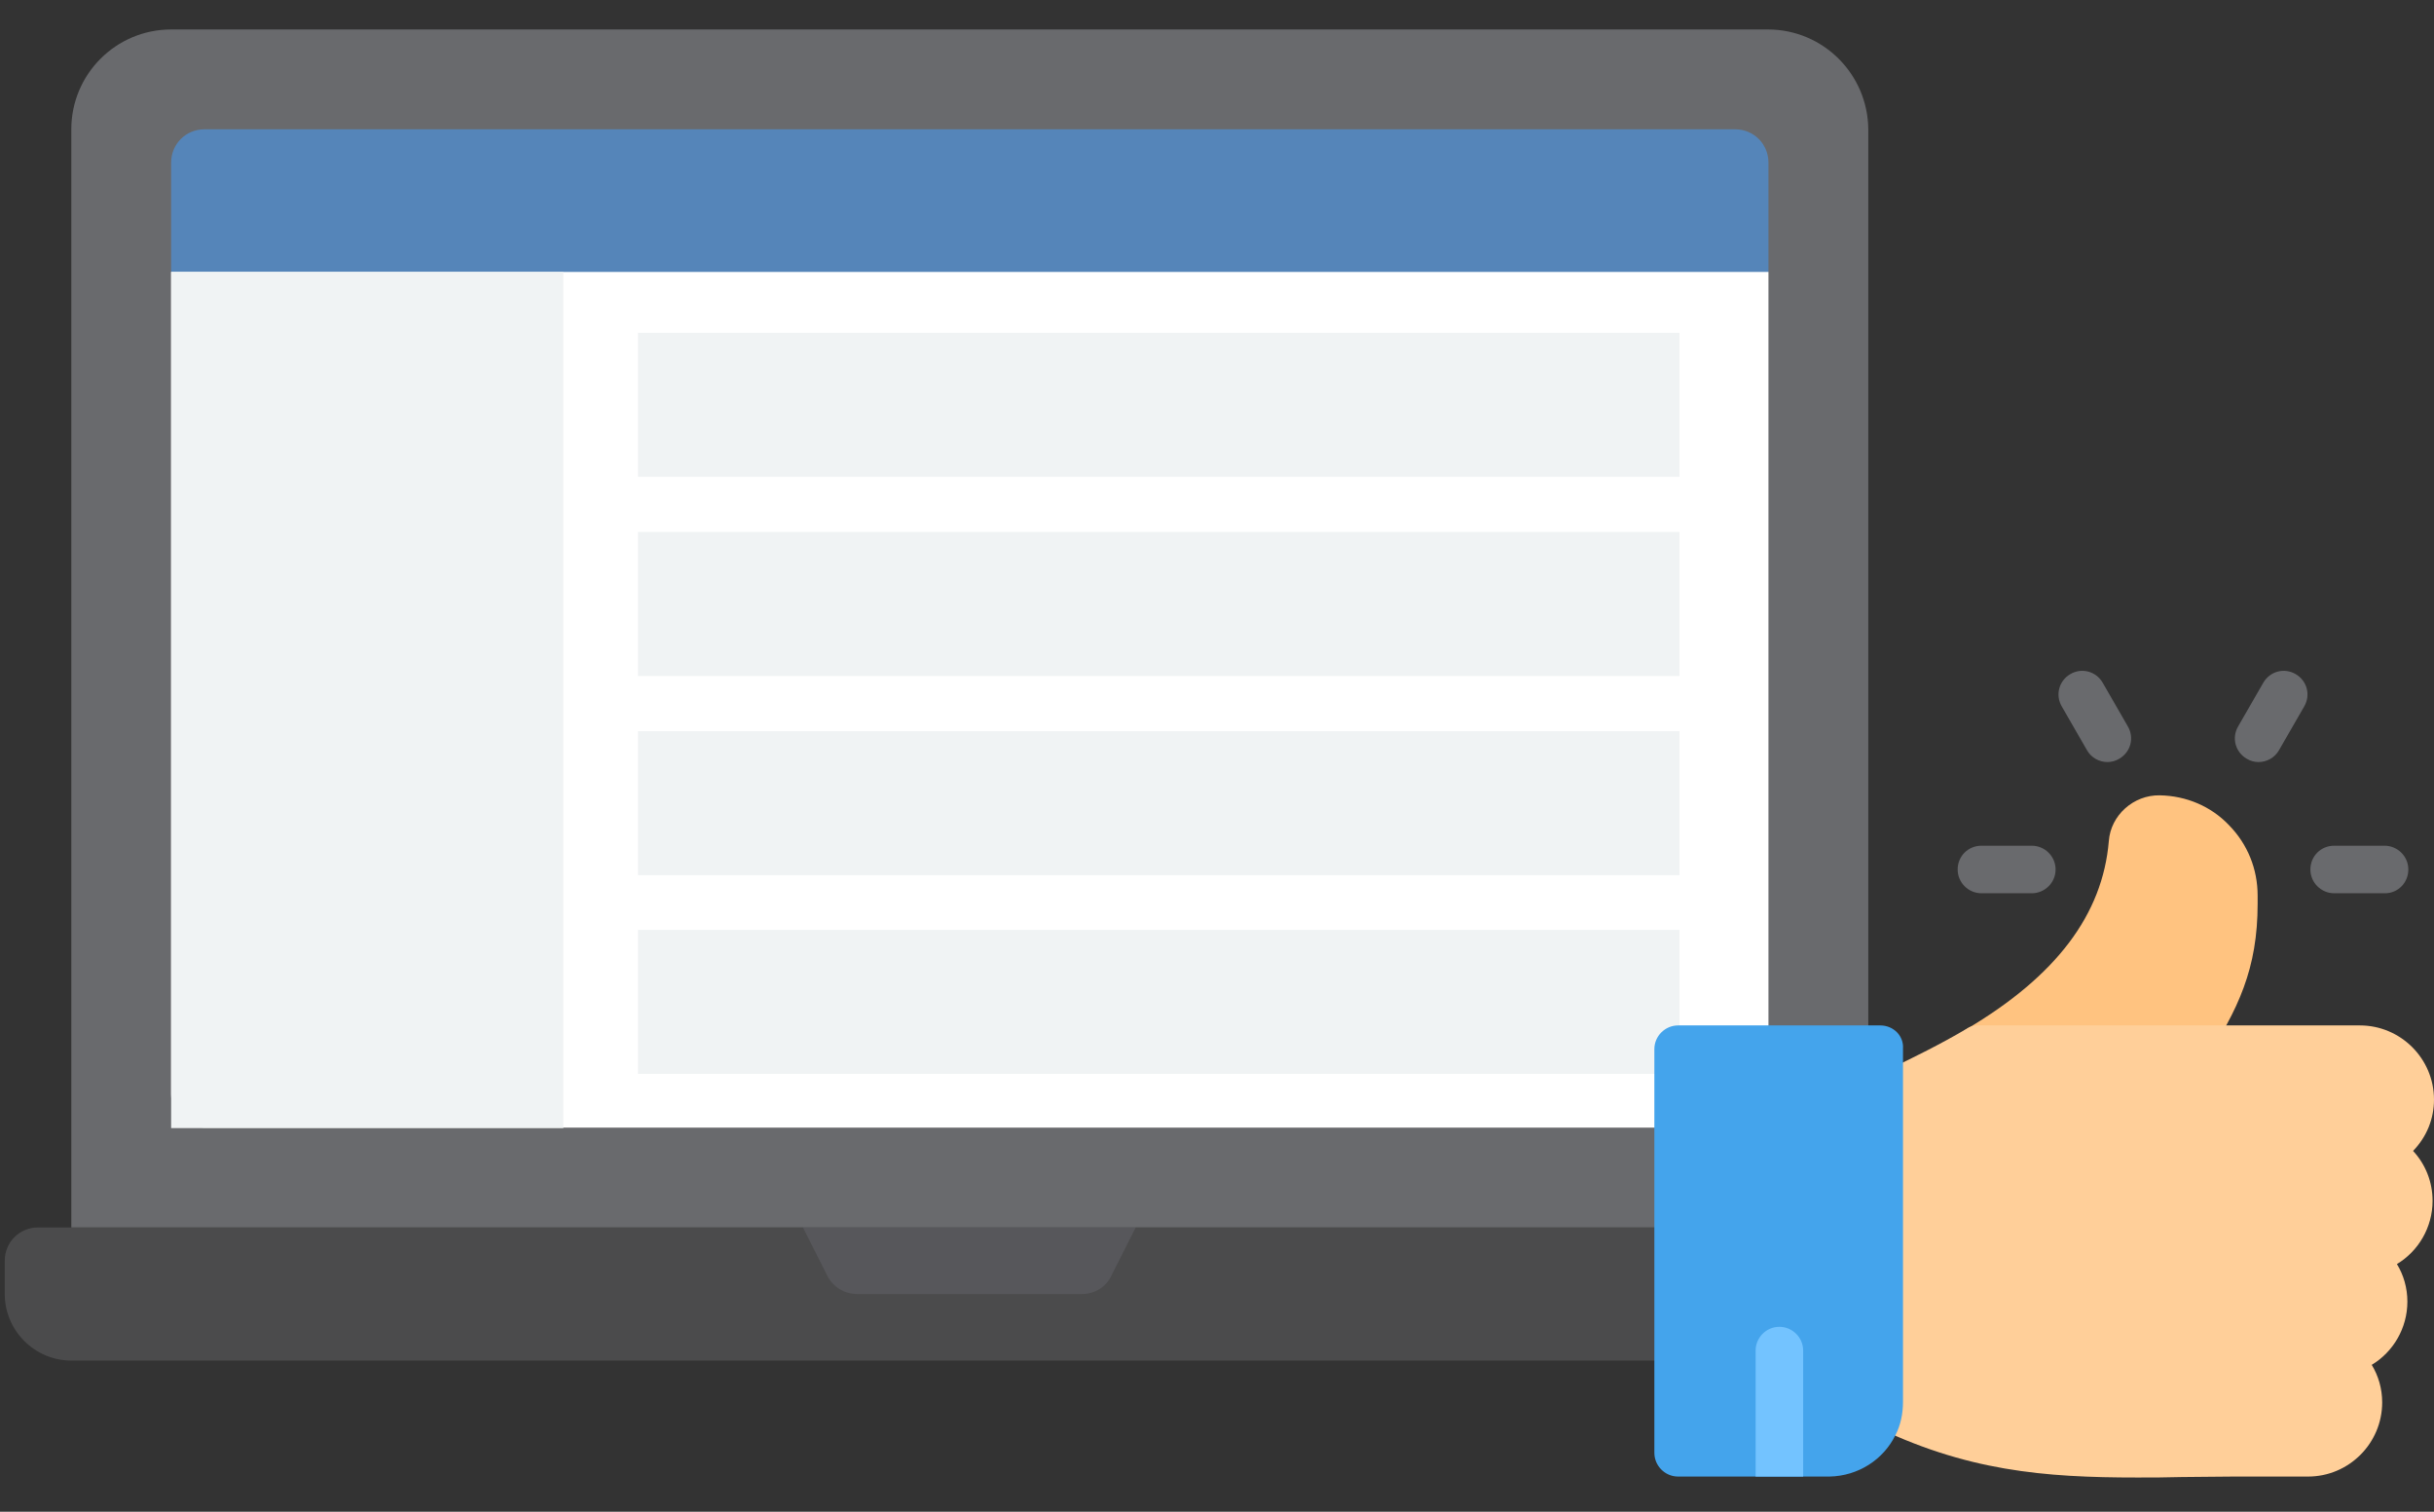 <?xml version="1.0" encoding="utf-8"?>
<!-- Generator: Adobe Illustrator 22.0.1, SVG Export Plug-In . SVG Version: 6.00 Build 0)  -->
<svg version="1.1" id="Layer_1" xmlns="http://www.w3.org/2000/svg" xmlns:xlink="http://www.w3.org/1999/xlink" x="0px" y="0px"
	 viewBox="0 0 512 318" style="enable-background:new 0 0 512 318;" xml:space="preserve">
<rect x="0" y="0" width="512" height="318" fill="#333333" stroke="none"/>
<style type="text/css">
	.st0{fill:#FFFFFF;stroke:#D3D3D3;stroke-miterlimit:10;}
	.st1{fill:#4B4B4C;}
	.st2{fill:#57575B;}
	.st3{fill:#5585B9;}
	.st4{fill:#696A6D;}
	.st5{fill:#F0F3F4;}
	.st6{fill:#FFC380;}
	.st7{fill:#FFCF99;}
	.st8{fill:#44A4EC;}
	.st9{fill:#73C3FF;}
</style>
<g>
	<g>
		<path class="st0" d="M375,244.7H31.9c-1.1,0-2-0.9-2-2v-220c0-1.1,0.9-2,2-2H375c1.1,0,2,0.9,2,2v220
			C377,243.8,376.1,244.7,375,244.7z"/>
		<path class="st1" d="M392.9,286.2H15c-7.7,0-14-6.3-14-14v-7c0-3.9,3.1-7,7-7h392c3.9,0,7,3.1,7,7v7
			C406.9,280,400.7,286.2,392.9,286.2L392.9,286.2z"/>
		<path class="st2" d="M227.6,272.2h-47.3c-2.7,0-5.1-1.5-6.3-3.9l-5.1-10.1h70l-5.1,10.1C232.7,270.7,230.3,272.2,227.6,272.2
			L227.6,272.2z"/>
		<rect x="25.6" y="20.7" class="st3" width="359.3" height="36.5"/>
		<path class="st4" d="M371.9,230.2c0,3.9-3.1,7-7,7H43c-3.9,0-7-3.1-7-7v-196c0-3.9,3.1-7,7-7h322c3.9,0,7,3.1,7,7V230.2
			L371.9,230.2z M371.9,6.2H36c-11.6,0-21,9.4-21,21v231h378v-231C392.9,15.6,383.5,6.2,371.9,6.2L371.9,6.2z"/>
		<rect x="36" y="57.2" class="st5" width="82.5" height="180.1"/>
		<rect x="134.2" y="70" class="st5" width="219.1" height="30.3"/>
		<rect x="134.2" y="111.9" class="st5" width="219.1" height="30.3"/>
		<rect x="134.2" y="153.8" class="st5" width="219.1" height="30.3"/>
		<rect x="134.2" y="195.6" class="st5" width="219.1" height="30.3"/>
	</g>
	<g>
		<path class="st6" d="M459.3,225.7h-43c-2.2,0-4.2-1.5-4.8-3.7c-0.6-2.2,0.3-4.5,2.3-5.6c18.7-11.1,28.5-24,29.8-39.5
			c0.4-5.4,5.2-9.7,10.7-9.6c5.6,0.1,10.8,2.3,14.6,6.3c3.9,4,6,9.2,6,14.8c0,0,0,0,0,0v1.7c0,13.6-4,22.2-11.4,33.5
			C462.5,224.8,460.9,225.7,459.3,225.7z"/>
		<path class="st7" d="M512,231.3c0-8.6-7-15.6-15.6-15.6h-80.2c-0.9,0-1.8,0.2-2.5,0.7c-5.6,3.3-11.3,6.1-15.9,8.3
			c-1.6,0.8-3.1,1.5-4.5,2.2c-1.7,0.8-2.8,2.6-2.8,4.5V295c0,1.9,1.1,3.6,2.8,4.5c20.1,10,36.8,11.3,56.3,11.3c3,0,6.1,0,9.3-0.1
			c3.5,0,7.1-0.1,10.9-0.1h15.7c8.6,0,15.6-7,15.6-15.6c0-2.9-0.8-5.6-2.2-7.9c4.5-2.7,7.5-7.7,7.5-13.3c0-2.9-0.8-5.6-2.2-7.9
			c4.5-2.7,7.5-7.7,7.5-13.3c0-4-1.5-7.7-4.1-10.5C510.5,239.1,512,235.3,512,231.3z"/>
		<g>
			<path class="st4" d="M501.7,187.9H491c-2.7,0-5-2.2-5-5s2.2-5,5-5h10.6c2.7,0,5,2.2,5,5S504.4,187.9,501.7,187.9z"/>
			<path class="st4" d="M427.4,187.9h-10.6c-2.7,0-5-2.2-5-5s2.2-5,5-5h10.6c2.7,0,5,2.2,5,5S430.1,187.9,427.4,187.9z"/>
			<path class="st4" d="M443.3,160.3c-1.7,0-3.4-0.9-4.3-2.5l-5.3-9.2c-1.4-2.4-0.6-5.4,1.8-6.8c2.4-1.4,5.4-0.6,6.8,1.8l5.3,9.2
				c1.4,2.4,0.6,5.4-1.8,6.8C445,160.1,444.1,160.3,443.3,160.3z"/>
			<path class="st4" d="M475.1,160.3c-0.8,0-1.7-0.2-2.5-0.7c-2.4-1.4-3.2-4.4-1.8-6.8l5.3-9.2c1.4-2.4,4.4-3.2,6.8-1.8
				c2.4,1.4,3.2,4.4,1.8,6.8l-5.3,9.2C478.5,159.4,476.8,160.3,475.1,160.3z"/>
		</g>
		<path class="st8" d="M395.5,215.7h-42.5c-2.7,0-5,2.2-5,5v84.9c0,2.7,2.2,5,5,5h31.8c6.1-0.1,11.4-3.6,13.9-8.7
			c1.1-2.1,1.6-4.5,1.6-7v-74.3C400.5,217.9,398.3,215.7,395.5,215.7z"/>
		<path class="st9" d="M379.3,284.1v26.5h-10v-26.5c0-2.7,2.2-5,5-5C377,279.1,379.3,281.3,379.3,284.1z"/>
	</g>
</g>
</svg>
